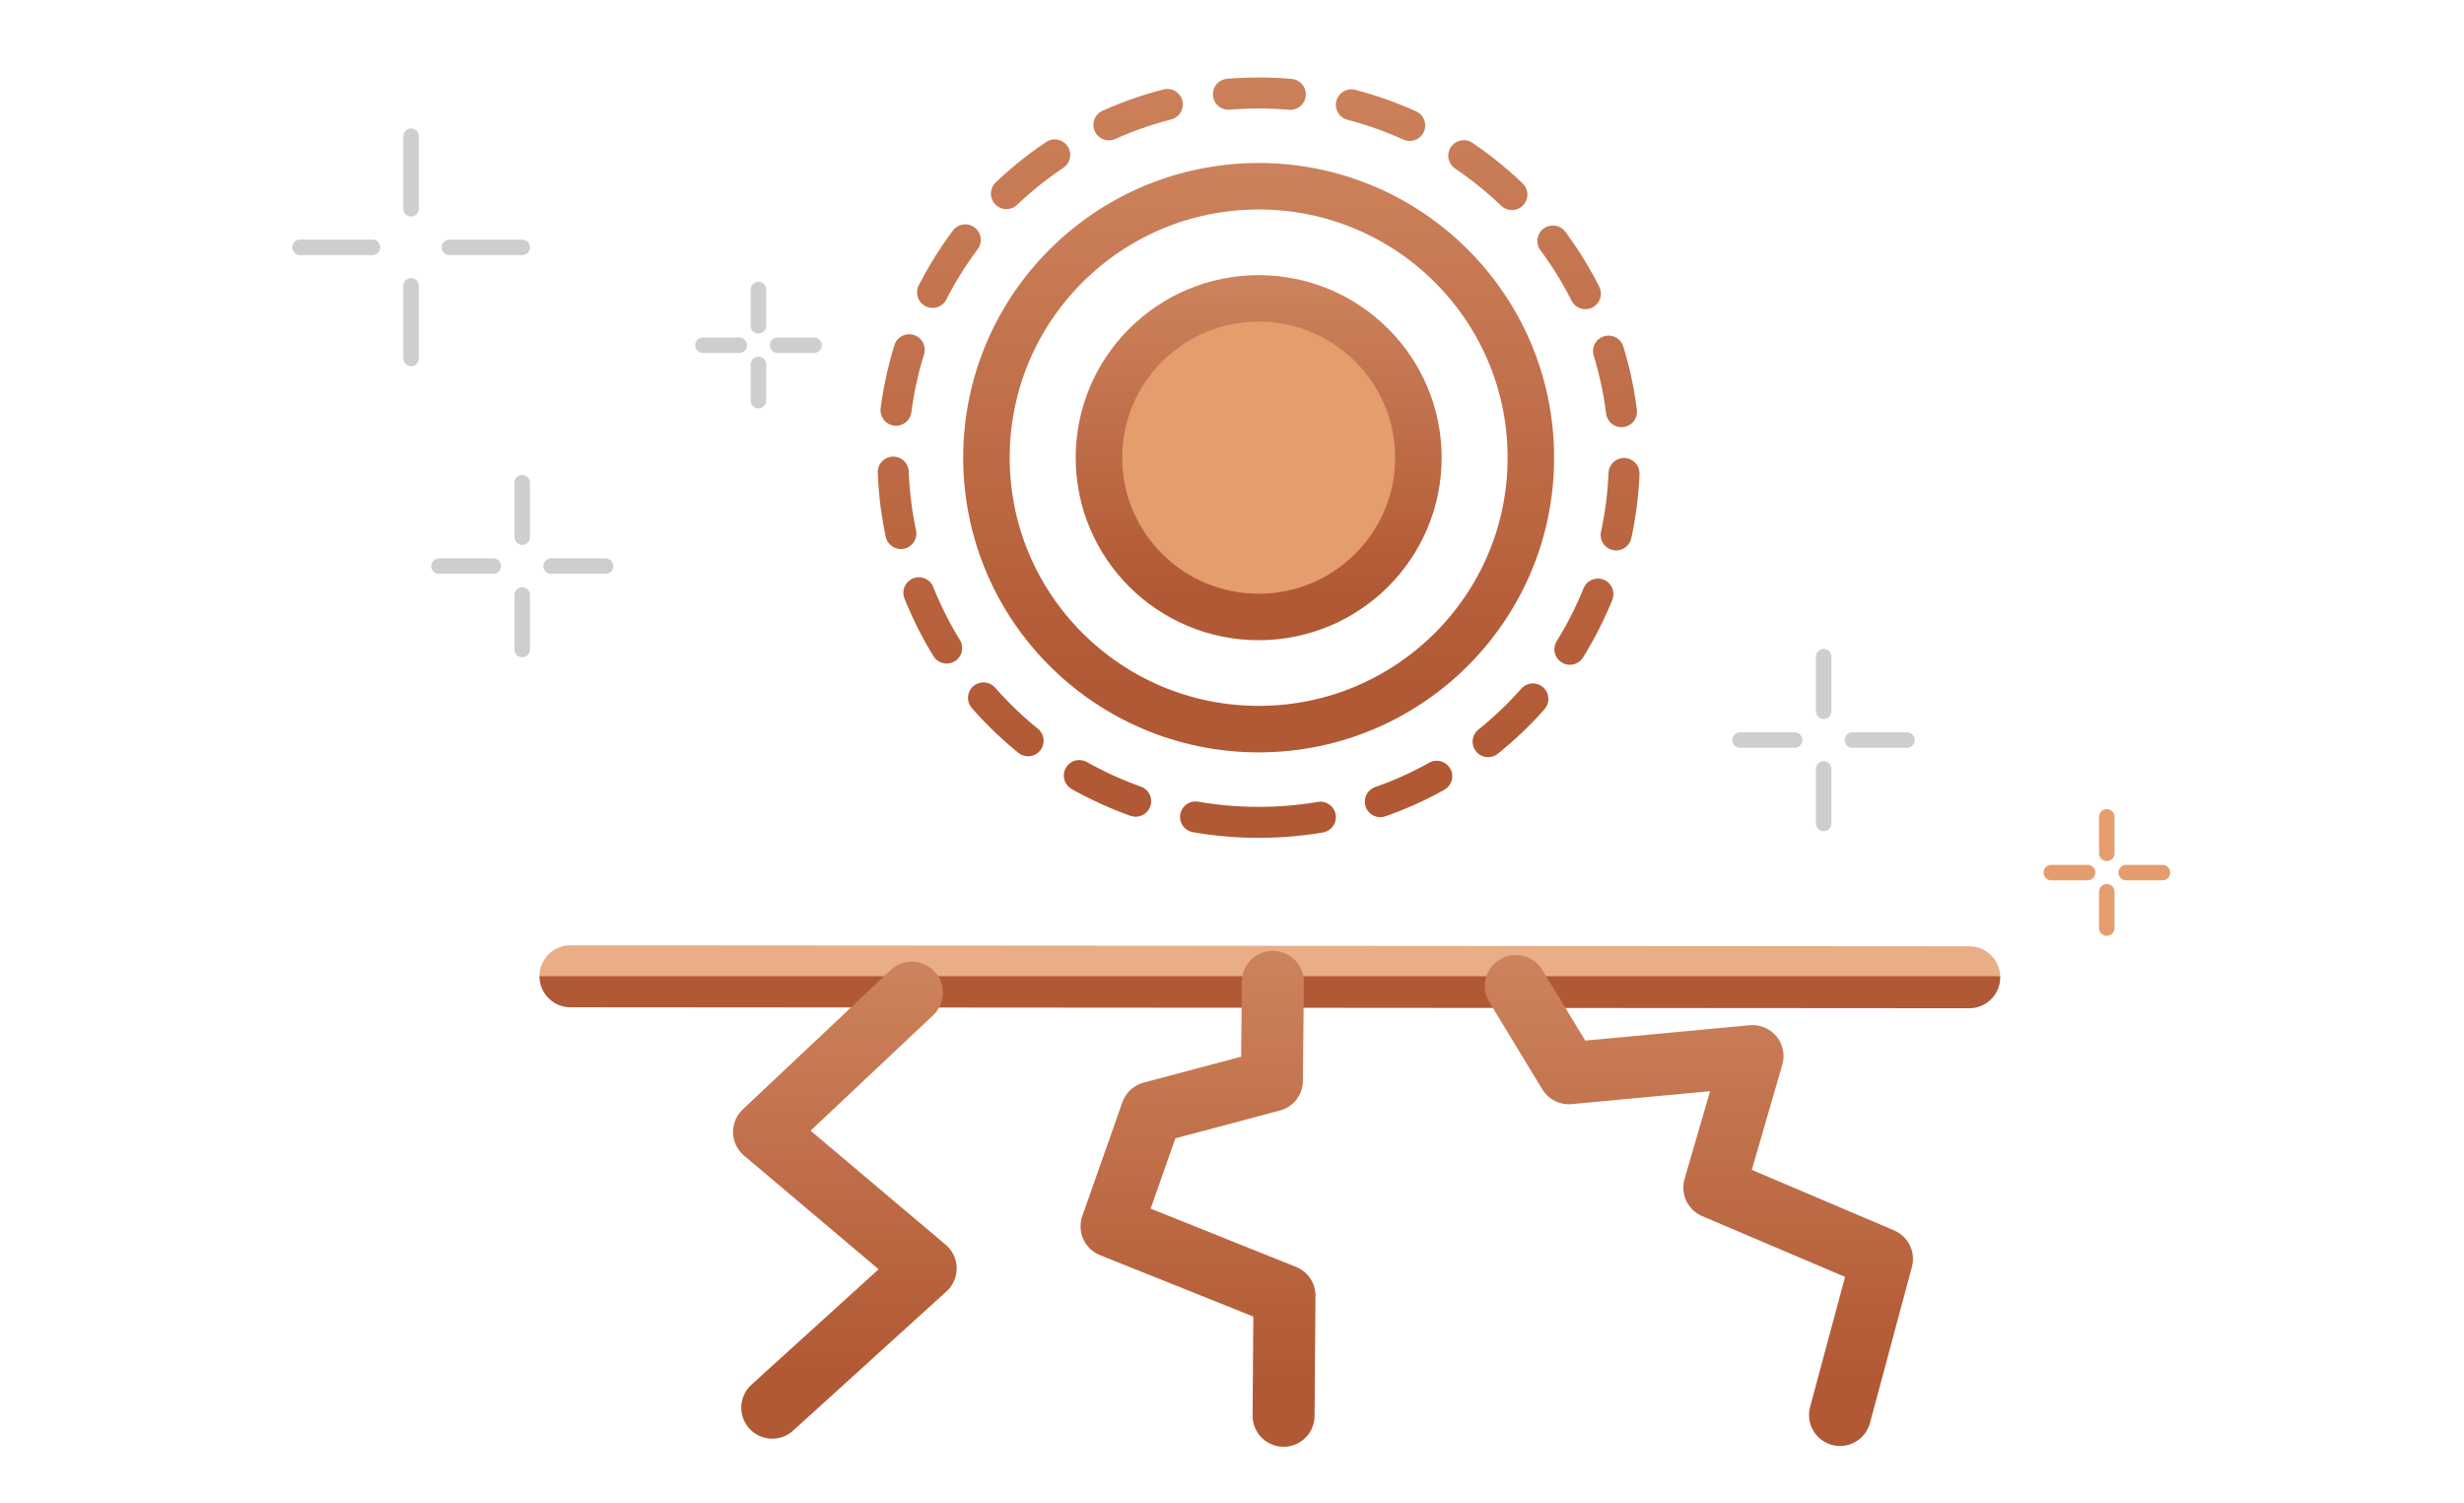 <svg width="159" height="97" viewBox="0 0 159 97" fill="none" xmlns="http://www.w3.org/2000/svg">
<g clip-path="url(#clip0_54_3403)">
<path d="M26.527 18.441V23.135" stroke="#CECECE" stroke-linecap="round" stroke-linejoin="round"/>
<path d="M26.527 8.789V13.47" stroke="#CECECE" stroke-linecap="round" stroke-linejoin="round"/>
<path d="M29.007 15.963H33.7" stroke="#CECECE" stroke-linecap="round" stroke-linejoin="round"/>
<path d="M19.354 15.963H24.035" stroke="#CECECE" stroke-linecap="round" stroke-linejoin="round"/>
<path d="M33.7 38.395V41.912" stroke="#CECECE" stroke-linecap="round" stroke-linejoin="round"/>
<path d="M33.7 31.145V34.662" stroke="#CECECE" stroke-linecap="round" stroke-linejoin="round"/>
<path d="M35.56 36.533H39.077" stroke="#CECECE" stroke-linecap="round" stroke-linejoin="round"/>
<path d="M28.323 36.533H31.828" stroke="#CECECE" stroke-linecap="round" stroke-linejoin="round"/>
<path d="M48.941 23.514V25.854" stroke="#CECECE" stroke-linecap="round" stroke-linejoin="round"/>
<path d="M48.941 18.682V21.022" stroke="#CECECE" stroke-linecap="round" stroke-linejoin="round"/>
<path d="M50.182 22.275H52.535" stroke="#CECECE" stroke-linecap="round" stroke-linejoin="round"/>
<path d="M45.361 22.275H47.702" stroke="#CECECE" stroke-linecap="round" stroke-linejoin="round"/>
<path d="M117.678 49.615V53.132" stroke="#CECECE" stroke-linecap="round" stroke-linejoin="round"/>
<path d="M117.678 42.379V45.896" stroke="#CECECE" stroke-linecap="round" stroke-linejoin="round"/>
<path d="M119.537 47.756H123.054" stroke="#CECECE" stroke-linecap="round" stroke-linejoin="round"/>
<path d="M112.288 47.756H115.805" stroke="#CECECE" stroke-linecap="round" stroke-linejoin="round"/>
<path d="M135.949 57.547V59.887" stroke="#E59D6D" stroke-linecap="round" stroke-linejoin="round"/>
<path d="M135.949 52.715V55.068" stroke="#E59D6D" stroke-linecap="round" stroke-linejoin="round"/>
<path d="M137.202 56.309H139.543" stroke="#E59D6D" stroke-linecap="round" stroke-linejoin="round"/>
<path d="M132.369 56.309H134.71" stroke="#E59D6D" stroke-linecap="round" stroke-linejoin="round"/>
<path d="M36.81 63L127.074 63.064" stroke="url(#paint0_linear_54_3403)" stroke-width="4" stroke-linecap="round" stroke-linejoin="round"/>
<path d="M58.845 64.057L49.303 73.044L59.733 81.852L49.833 90.839" stroke="url(#paint1_linear_54_3403)" stroke-width="4" stroke-linecap="round" stroke-linejoin="round"/>
<path d="M82.135 63.357L82.077 69.73L74.312 71.794L71.726 79.138L82.887 83.61L82.829 91.361" stroke="url(#paint2_linear_54_3403)" stroke-width="4" stroke-linecap="round" stroke-linejoin="round"/>
<path d="M97.816 63.629L101.234 69.258L113.09 68.151L110.625 76.638L121.443 81.239L118.735 91.311" stroke="url(#paint3_linear_54_3403)" stroke-width="4" stroke-linecap="round" stroke-linejoin="round"/>
<path d="M81.221 39.813C86.913 39.813 91.528 35.211 91.528 29.534C91.528 23.858 86.913 19.256 81.221 19.256C75.529 19.256 70.914 23.858 70.914 29.534C70.914 35.211 75.529 39.813 81.221 39.813Z" fill="#E59D6D" stroke="url(#paint4_linear_54_3403)" stroke-width="3" stroke-linecap="round" stroke-linejoin="round"/>
<path d="M81.221 47.051C90.922 47.051 98.786 39.208 98.786 29.534C98.786 19.86 90.922 12.018 81.221 12.018C71.52 12.018 63.655 19.86 63.655 29.534C63.655 39.208 71.52 47.051 81.221 47.051Z" stroke="url(#paint5_linear_54_3403)" stroke-width="3" stroke-linecap="round" stroke-linejoin="round"/>
<path d="M81.221 53.068C94.255 53.068 104.821 42.532 104.821 29.534C104.821 16.537 94.255 6 81.221 6C68.187 6 57.621 16.537 57.621 29.534C57.621 42.532 68.187 53.068 81.221 53.068Z" stroke="url(#paint6_linear_54_3403)" stroke-width="2" stroke-linecap="round" stroke-linejoin="round" stroke-dasharray="4 4"/>
</g>
<defs>
<linearGradient id="paint0_linear_54_3403" x1="81.942" y1="62.931" x2="81.942" y2="63.059" gradientUnits="userSpaceOnUse">
<stop stop-color="#E9AE87"/>
<stop offset="1" stop-color="#B15934"/>
</linearGradient>
<linearGradient id="paint1_linear_54_3403" x1="54.518" y1="35.244" x2="54.518" y2="88.607" gradientUnits="userSpaceOnUse">
<stop stop-color="#E9AE87"/>
<stop offset="1" stop-color="#B15934"/>
</linearGradient>
<linearGradient id="paint2_linear_54_3403" x1="77.306" y1="33.23" x2="77.306" y2="89.028" gradientUnits="userSpaceOnUse">
<stop stop-color="#E9AE87"/>
<stop offset="1" stop-color="#B15934"/>
</linearGradient>
<linearGradient id="paint3_linear_54_3403" x1="109.63" y1="33.848" x2="109.63" y2="89.004" gradientUnits="userSpaceOnUse">
<stop stop-color="#E9AE87"/>
<stop offset="1" stop-color="#B15934"/>
</linearGradient>
<linearGradient id="paint4_linear_54_3403" x1="81.221" y1="-2.859" x2="81.221" y2="38.099" gradientUnits="userSpaceOnUse">
<stop stop-color="#E9AE87"/>
<stop offset="1" stop-color="#B15934"/>
</linearGradient>
<linearGradient id="paint5_linear_54_3403" x1="81.221" y1="-25.672" x2="81.221" y2="44.131" gradientUnits="userSpaceOnUse">
<stop stop-color="#E9AE87"/>
<stop offset="1" stop-color="#B15934"/>
</linearGradient>
<linearGradient id="paint6_linear_54_3403" x1="81.221" y1="-44.637" x2="81.221" y2="49.146" gradientUnits="userSpaceOnUse">
<stop stop-color="#E9AE87"/>
<stop offset="1" stop-color="#B15934"/>
</linearGradient>
<clipPath id="clip0_54_3403">
<rect width="123" height="90" fill="white" transform="translate(18 4)"/>
</clipPath>
</defs>
</svg>
